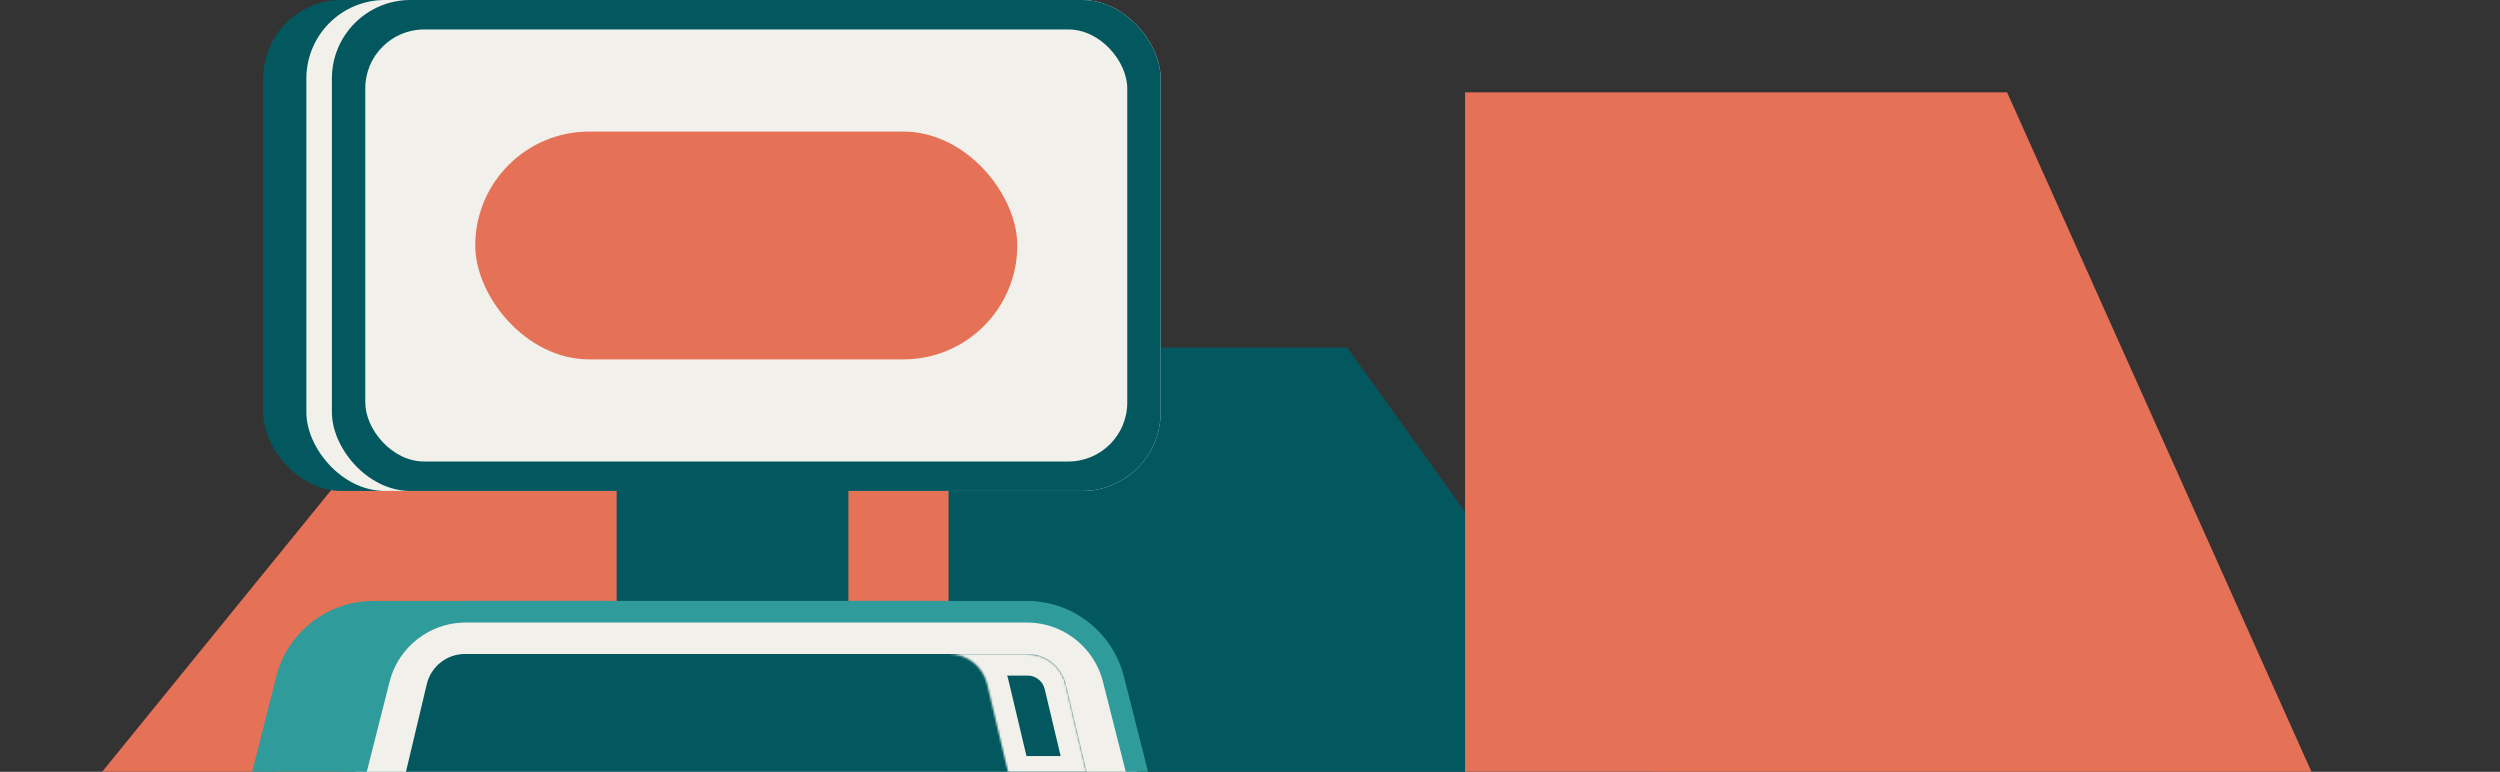 <svg width="1273" height="393" viewBox="0 0 1273 393" fill="none" xmlns="http://www.w3.org/2000/svg">
<rect x="0" y="0" width="1273" height="393" fill="#333333" stroke="none"/>
<g clip-path="url(#clip0_830_4252)">
<path d="M410 177H686L841 393H410V177Z" fill="#02585E"/>
<path d="M746 47H1022L1177 393H746V47Z" fill="#E57157"/>
<path d="M306.5 80H483V393H52L306.5 80Z" fill="#E57157"/>
<rect x="134" width="457" height="250" rx="40" fill="#02585E"/>
<rect x="156" width="435" height="250" rx="40" fill="#F2F0EA"/>
<rect x="169" width="422" height="250" rx="40" fill="#02585E"/>
<rect x="417.5" y="97.5" width="22" height="67" rx="11" transform="rotate(90 417.5 97.5)" fill="#2F9B9B"/>
<path d="M314 209H432V317H314V209Z" fill="#02585E"/>
<path d="M527 401.5H534.066L532.332 394.65L519.973 345.833C514.861 325.642 496.693 311.5 475.865 311.5H190.135C169.307 311.5 151.139 325.642 146.027 345.833L133.668 394.65L131.934 401.5H139H527Z" fill="#2F9B9B" stroke="#2F9B9B" stroke-width="11"/>
<path d="M574 401.5H581.066L579.332 394.65L566.973 345.833C561.861 325.642 543.693 311.5 522.865 311.5H237.135C216.307 311.5 198.139 325.642 193.027 345.833L180.668 394.65L178.934 401.5H186H574Z" fill="#F2F0EA" stroke="#2F9B9B" stroke-width="11"/>
<path d="M217.32 348.375C219.463 339.362 227.514 333 236.778 333H523.222C532.486 333 540.537 339.362 542.68 348.375L554 396H206L217.32 348.375Z" fill="#02585E"/>
<mask id="path-12-inside-1_830_4252" fill="white">
<path fill-rule="evenodd" clip-rule="evenodd" d="M514.001 396H554L542.68 348.375C540.537 339.362 532.486 333 523.222 333H483.223C492.487 333 500.538 339.362 502.681 348.375L514.001 396Z"/>
</mask>
<path d="M554 396V407H567.921L564.702 393.456L554 396ZM514.001 396L503.299 398.544L505.309 407H514.001V396ZM542.68 348.375L553.381 345.831V345.831L542.68 348.375ZM502.681 348.375L513.382 345.831V345.831L502.681 348.375ZM554 385H514.001V407H554V385ZM531.978 350.919L543.298 398.544L564.702 393.456L553.381 345.831L531.978 350.919ZM523.222 344C527.391 344 531.014 346.863 531.978 350.919L553.381 345.831C550.061 331.861 537.581 322 523.222 322V344ZM483.223 344H523.222V322H483.223V344ZM483.223 344C487.391 344 491.015 346.863 491.979 350.919L513.382 345.831C510.062 331.861 497.582 322 483.223 322V344ZM491.979 350.919L503.299 398.544L524.703 393.456L513.382 345.831L491.979 350.919Z" fill="#F2F0EA" mask="url(#path-12-inside-1_830_4252)"/>
<rect x="186" y="15" width="388" height="220" rx="30" fill="#F2F0EA"/>
<rect x="242" y="67" width="276" height="116" rx="58" fill="#E57157"/>
</g>
<defs>
<clipPath id="clip0_830_4252">
<rect width="1273" height="393" fill="white"/>
</clipPath>
</defs>
</svg>
